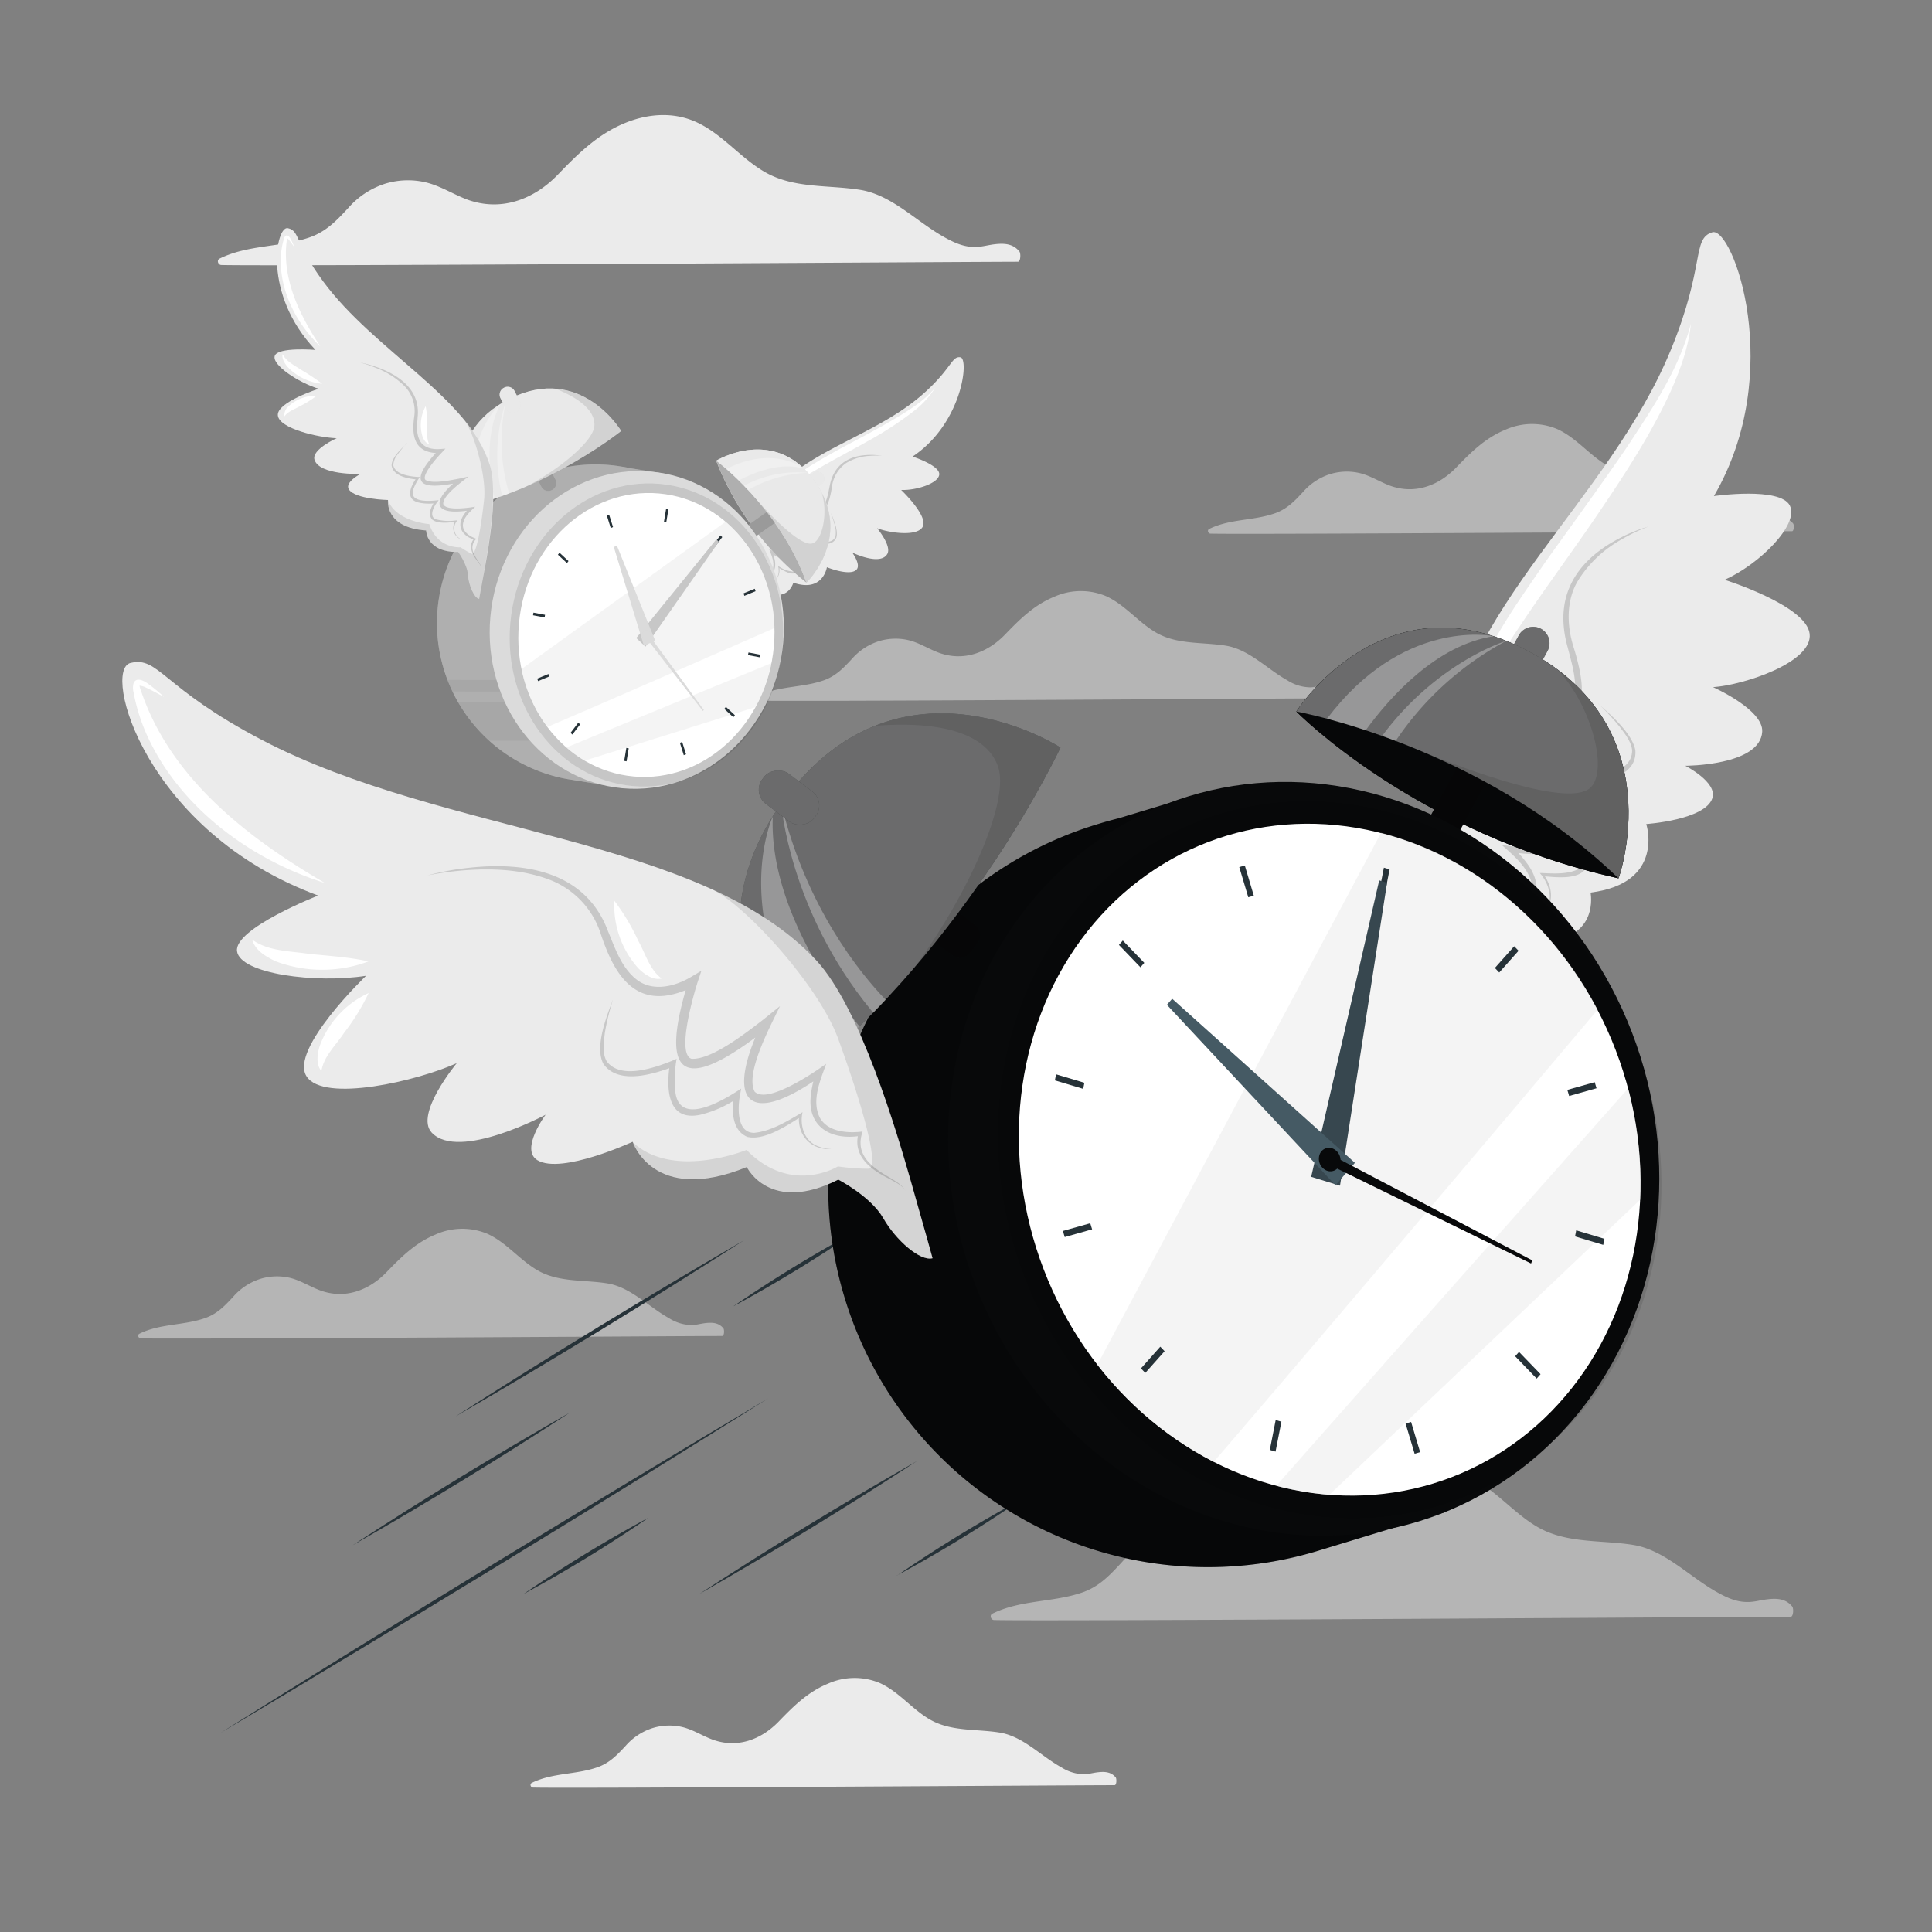 <svg xmlns="http://www.w3.org/2000/svg" viewBox="0 0 500 500"><rect x="0" y="0" width="500" height="500" fill="#808080" stroke="none"/><g id="freepik--background-complete--inject-7"><path d="M463.43,418.42c-10.92,0-194.6,1.21-206.15.84-.83,0-1.27-1.24-.45-1.65,7.28-3.6,15.54-2.88,23.1-5.43,4.45-1.5,7.18-4.41,10.27-7.74a21.19,21.19,0,0,1,9.56-6.24,20.16,20.16,0,0,1,10.4-.33c3.73.89,7,3,10.52,4.37,8.82,3.33,17.4.16,23.7-6.37,5.2-5.38,10.3-10.46,17.37-13.35,5.91-2.43,12.48-2.94,18.4-.26,6.74,3.05,11.36,9.19,17.69,12.88,7.5,4.39,16.47,3.35,24.76,4.67s14.64,8.31,21.91,12.32c2.48,1.38,5,2.53,7.92,2.46,1.63,0,3.22-.48,4.83-.68,2.5-.31,4.87-.24,6.56,1.85C464.23,416.26,464.14,418.42,463.43,418.42Z" style="fill:#ebebeb;opacity:0.5"></path><path d="M263.42,67.74c-10.91,0-194.59,1.21-206.14.84-.83,0-1.27-1.24-.45-1.65,7.28-3.6,15.53-2.88,23.1-5.43,4.45-1.5,7.18-4.41,10.26-7.74a21.25,21.25,0,0,1,9.56-6.24,20.2,20.2,0,0,1,10.41-.33c3.73.89,7,3,10.52,4.37,8.82,3.33,17.4.16,23.7-6.37,5.19-5.38,10.3-10.46,17.37-13.35,5.91-2.43,12.48-2.94,18.4-.26,6.73,3.05,11.36,9.19,17.68,12.88,7.51,4.39,16.48,3.35,24.76,4.67s14.65,8.31,21.92,12.32c2.48,1.38,5,2.53,7.92,2.46,1.62,0,3.22-.48,4.82-.68,2.51-.31,4.88-.24,6.56,1.85C264.22,65.58,264.14,67.74,263.42,67.74Z" style="fill:#ebebeb"></path><path d="M186.92,345.75c-8,0-142.08.89-150.51.62-.6,0-.93-.91-.32-1.21,5.31-2.63,11.34-2.1,16.86-4,3.25-1.1,5.24-3.22,7.49-5.66a15.59,15.59,0,0,1,7-4.55,14.74,14.74,0,0,1,7.6-.24c2.72.65,5.08,2.21,7.68,3.19,6.44,2.43,12.7.12,17.3-4.65,3.8-3.93,7.53-7.64,12.68-9.75a16.85,16.85,0,0,1,13.44-.19c4.92,2.23,8.29,6.71,12.91,9.41,5.48,3.2,12,2.44,18.08,3.41s10.69,6.06,16,9a11.19,11.19,0,0,0,5.78,1.79c1.19,0,2.35-.35,3.52-.49,1.83-.23,3.56-.18,4.79,1.35C187.5,344.18,187.44,345.75,186.92,345.75Z" style="fill:#ebebeb;opacity:0.5"></path><path d="M463.77,137.48c-8,0-142.08.89-150.5.62-.61,0-.93-.91-.33-1.21,5.31-2.63,11.34-2.1,16.86-4,3.25-1.1,5.24-3.22,7.5-5.66a15.51,15.51,0,0,1,7-4.55,14.74,14.74,0,0,1,7.6-.24c2.72.65,5.09,2.21,7.68,3.19,6.44,2.43,12.7.12,17.3-4.65,3.8-3.93,7.53-7.64,12.68-9.75a16.85,16.85,0,0,1,13.44-.19c4.92,2.23,8.29,6.71,12.91,9.41,5.48,3.2,12,2.44,18.08,3.41s10.69,6.06,16,9a11.19,11.19,0,0,0,5.78,1.79c1.19,0,2.35-.35,3.53-.49,1.82-.23,3.56-.18,4.78,1.35C464.35,135.91,464.29,137.48,463.77,137.48Z" style="fill:#ebebeb;opacity:0.5"></path><path d="M288.45,462c-8,0-142.08.89-150.5.62-.61,0-.93-.91-.33-1.21,5.31-2.63,11.34-2.1,16.86-4,3.25-1.1,5.24-3.22,7.5-5.66a15.51,15.51,0,0,1,7-4.55,14.74,14.74,0,0,1,7.6-.24c2.72.65,5.09,2.21,7.68,3.19,6.44,2.43,12.7.12,17.3-4.65,3.8-3.93,7.53-7.63,12.68-9.75a16.89,16.89,0,0,1,13.44-.19c4.92,2.23,8.29,6.71,12.91,9.41,5.48,3.2,12,2.44,18.08,3.41s10.69,6.06,16,9a11.19,11.19,0,0,0,5.78,1.79c1.19,0,2.35-.35,3.53-.49,1.82-.23,3.56-.18,4.79,1.35C289,460.38,289,462,288.45,462Z" style="fill:#ebebeb"></path><path d="M347,180.71c-8,0-142.07.89-150.5.62-.61,0-.93-.91-.33-1.21,5.31-2.63,11.34-2.1,16.86-4,3.25-1.1,5.24-3.22,7.5-5.66a15.54,15.54,0,0,1,7-4.55,14.7,14.7,0,0,1,7.59-.24c2.73.65,5.09,2.21,7.68,3.19,6.45,2.43,12.71.12,17.31-4.65,3.79-3.93,7.52-7.64,12.68-9.75a16.86,16.86,0,0,1,13.43-.19c4.92,2.23,8.3,6.71,12.92,9.41,5.47,3.2,12,2.44,18.07,3.41s10.7,6.06,16,9a11.2,11.2,0,0,0,5.79,1.79c1.18,0,2.35-.35,3.52-.49,1.82-.23,3.56-.18,4.79,1.35C347.6,179.14,347.53,180.71,347,180.71Z" style="fill:#ebebeb;opacity:0.5"></path><path d="M191.66,162.3s.29-2.62.93-8c.61-5,2.24-18.07,5.22-23.37,7.84-13.93,27.78-17.15,41.2-29.07,7.34-6.53,7.24-9.73,9.54-9.39s.52,17.11-12.38,25.69c0,0,6.91,2.23,6.91,4.54s-5.82,4.25-9.86,4.1c0,0,6.74,6.39,5.67,9.3s-8.75,1.85-11.9.59c0,0,3.84,4.58,2.65,6.66-1.83,3.21-9.09-.36-9.09-.36s2.37,3.17,1.09,4.46c-1.75,1.75-7.64-.65-7.64-.65s-1,6.63-8.68,4c0,0-1.32,5-7,2.42a12,12,0,0,0-3.14,4.45C194.37,160.06,192.66,162.49,191.66,162.3Z" style="fill:#ebebeb"></path><path d="M194.06,155.66a3.52,3.52,0,0,1,1.09-1.36c1.35-1.14,2.72-2.71,2-5l-.15.26c2.28.13,4.09-1.5,3.51-4.63a13.35,13.35,0,0,0-.67-2.33l-.37.46c6.58,4.54,7.77,1,4-6.26l-.49.65c6.74,5.25,9.64,4.81,5.88-5.7l-.49.62a5.25,5.25,0,0,0,1.65.61c3.61.71,4.71-3.22,5.28-6.92a8.8,8.8,0,0,1,3.61-6.17,12.92,12.92,0,0,1,6.16-1.91,19.25,19.25,0,0,1,3.22,0,15.93,15.93,0,0,0-3.23-.24c-4.51.06-9.18,1.8-10.35,8.09-.4,2-.71,4-1.86,5.35s-2.84,1.05-4.16.32l-.9-.5.41,1.12c.42,1.17,2.37,6.89,1.23,7.58-1.58.39-4.66-2-6.07-3.06l-1.38-1.1c.85,1.72,3.43,6.28,2.83,8.26-.8,1.32-4.13-.75-5.11-1.38L199,142c.64,1.59,1.53,3.52,1,5.32a3.07,3.07,0,0,1-3.21,1.92c.88,2.27-.38,3.71-1.7,5a3.61,3.61,0,0,0-1,1.45Z" style="fill:#c7c7c7"></path><path d="M215.07,132.84a29.3,29.3,0,0,1,1,3.23,6,6,0,0,1,.13,2.84c-.9,2-3.64,1.26-5.1.78l-.4-.15a15.92,15.92,0,0,1,.43,3.15c.12,3.8-3.73,1.57-5.19.65l.16.67c.31,1.23.63,3.74-.75,3.93a7.75,7.75,0,0,1-3.74-1.32l-.24-.14c.37,1.32.14,3-.92,3.64a2.85,2.85,0,0,1-1,.43c1.62-.16,2.56-1.81,2.2-3.83l-.17.18c1.18.7,3.15,2,4.43,1.36,1.21-.9.93-3,.62-4.44l-.33.36a7.59,7.59,0,0,0,3.16,1.26c2.74.3,2.41-3.22,1.87-5.55l-.29.37c1.66.52,4.57,1.19,5.52-1.17.51-1.81-.71-4.65-1.37-6.25Z" style="fill:#c7c7c7"></path><path d="M196.74,138.15c.79-5.43,4.13-10.16,8-13.87,3.59-3.19,7.9-5.44,12-7.78,3.9-2.1,9.49-5,13.28-7.22,4.31-2.54,8.73-5.07,12-8.91A23.63,23.63,0,0,1,237,106a91.32,91.32,0,0,1-12.72,8.34c-4.39,2.48-8.88,4.79-13.21,7.35A35.2,35.2,0,0,0,205,125.9a27.05,27.05,0,0,0-8.24,12.25Z" style="fill:#fff"></path><path d="M208.72,150.77s12.43-12,2-26.36-25.38-5.17-25.38-5.17A75,75,0,0,0,208.72,150.77Z" style="fill:#dbdbdb"></path><path d="M208.71,150.77a75.07,75.07,0,0,1-23.33-31.53S201.61,131.14,208.71,150.77Z" style="fill:#dbdbdb"></path><path d="M208.13,126.36h0a1.76,1.76,0,0,0,2.46.41l2-1.45a1.77,1.77,0,0,0,.42-2.47h0a1.77,1.77,0,0,0-2.47-.41l-2.05,1.45A1.77,1.77,0,0,0,208.13,126.36Z" style="fill:#dbdbdb"></path><path d="M208.13,126.36h0a1.76,1.76,0,0,0,2.46.41l2-1.45a1.77,1.77,0,0,0,.42-2.47h0a1.77,1.77,0,0,0-2.47-.41l-2.05,1.45A1.77,1.77,0,0,0,208.13,126.36Z" style="fill:#fff;opacity:0.4"></path><path d="M208.71,150.77a75.07,75.07,0,0,1-23.33-31.53S201.61,131.14,208.71,150.77Z" style="opacity:0.2"></path><path d="M192.93,138.56h0a1.76,1.76,0,0,0,2.46.41l7.08-5-2.05-2.89-7.07,5A1.77,1.77,0,0,0,192.93,138.56Z" style="fill:#dbdbdb"></path><path d="M192.93,138.56h0a1.76,1.76,0,0,0,2.46.41l7.08-5-2.05-2.89-7.07,5A1.77,1.77,0,0,0,192.93,138.56Z" style="opacity:0.3"></path><path d="M208.71,150.77c-7.1-19.63-23.33-31.53-23.33-31.53s15-9.19,25.38,5.17S208.71,150.77,208.71,150.77Z" style="fill:#dbdbdb"></path><path d="M208.71,150.77c-7.1-19.63-23.33-31.53-23.33-31.53s15-9.19,25.38,5.17S208.71,150.77,208.71,150.77Z" style="fill:#fff;opacity:0.4"></path><g style="opacity:0.3"><path d="M208.12,121.33c-5.92-1.88-12.87.9-16.9,3-1.21-1.18-2.3-2.17-3.19-3,12-6.06,19.68-.39,20.07-.1Z" style="fill:#fff"></path><path d="M209.12,122.37a33.33,33.33,0,0,0-15.5,4.45c-.36-.39-.72-.76-1.07-1.12A29,29,0,0,1,209.12,122.37Z" style="fill:#fff"></path></g><path d="M208.72,150.77A69.93,69.93,0,0,0,196,129.5c3,3.42,11.11,12,14.21,11.14,2.66-.71,4.09-8,2.49-13C219.35,140.5,208.72,150.77,208.72,150.77Z" style="opacity:0.1"></path><path d="M113.62,154.68a41,41,0,0,0,34.19,47.11L161.56,204l10.36-81.42L163,121.15q-1-.23-2.1-.39A41,41,0,0,0,113.62,154.68Z" style="fill:#dbdbdb"></path><path d="M113.62,154.68a41,41,0,0,0,34.19,47.11L161.56,204l10.36-81.42L163,121.15q-1-.23-2.1-.39A41,41,0,0,0,113.62,154.68Z" style="opacity:0.2"></path><g style="opacity:0.05"><path d="M163.13,191.7l-36.53,0h0a41,41,0,0,1-8.08-10l45.88,0Z"></path><path d="M164.74,179l-47.64-.05c-.48-1-.91-2-1.31-3l49.34.05Z"></path></g><ellipse cx="164.79" cy="163.03" rx="41.14" ry="38.04" transform="translate(-12.24 312.67) rotate(-84.9)" style="fill:#dbdbdb"></ellipse><ellipse cx="167.29" cy="164.33" rx="39.25" ry="35.35" transform="translate(-11.26 316.35) rotate(-84.9)" style="opacity:0.1"></ellipse><ellipse cx="167.29" cy="164.33" rx="36.77" ry="33.12" transform="translate(-11.26 316.35) rotate(-84.9)" style="fill:#fff"></ellipse><path d="M200.43,162.53c-16.51,7.25-43.64,19.15-58.78,25.61a37.66,37.66,0,0,1-6.68-15l52.85-38.13A37.43,37.43,0,0,1,200.43,162.53Z" style="fill:#ebebeb;opacity:0.5"></path><path d="M199.65,171.62A39.67,39.67,0,0,1,195.53,183l-44.22,13.86a32.16,32.16,0,0,1-4.72-3.41C160.18,187.83,185,177.63,199.65,171.62Z" style="fill:#ebebeb;opacity:0.5"></path><path d="M173,131.74l-.56,3.36-.3-.06-.31,0,.56-3.37Z" style="fill:#263238"></path><path d="M158.65,136.4l-.59.25-1-3.19.59-.24Z" style="fill:#263238"></path><path d="M147.13,145.2c-.14.17-.27.35-.4.53l-2.34-2.17.4-.53Z" style="fill:#263238"></path><path d="M141,159.45c0,.12,0,.23-.05.34l-3-.56.11-.68,3,.56Z" style="fill:#263238"></path><path d="M142.15,175.07l-2.9,1.2-.21-.65,2.9-1.19C142,174.64,142.07,174.86,142.15,175.07Z" style="fill:#263238"></path><path d="M150.13,187.47l-2,2.63-.47-.44,2-2.63C149.81,187.19,150,187.33,150.13,187.47Z" style="fill:#263238"></path><path d="M162.71,193.67l-.56,3.36-.61-.11.56-3.37.3.06Z" style="fill:#263238"></path><path d="M177.54,195.2l-.58.24-1-3.19.59-.24Z" style="fill:#263238"></path><path d="M190.19,185.09l-.4.53-2.34-2.16.41-.53Z" style="fill:#263238"></path><path d="M196.7,169.42l-.11.68-3-.56c0-.11,0-.23.06-.34l.06-.34Z" style="fill:#263238"></path><path d="M195.54,153l-2.9,1.2c-.06-.22-.13-.43-.2-.65l2.89-1.19Z" style="fill:#263238"></path><path d="M186.92,139l-2,2.63-.48-.44,2-2.63Z" style="fill:#263238"></path><polygon points="186.03 140.19 167.05 167.35 164.67 165.12 185.38 139.58 186.03 140.19" style="fill:#c7c7c7"></polygon><polygon points="159.66 141.22 169.58 165.84 166.63 167.09 158.85 141.55 159.66 141.22" style="fill:#dbdbdb"></polygon><path d="M168.35,164.52a1.11,1.11,0,0,1-1.25,1,1.16,1.16,0,0,1-.86-1.37,1.11,1.11,0,0,1,1.25-1A1.17,1.17,0,0,1,168.35,164.52Z" style="fill:#c7c7c7"></path><path d="M168.18,163.49a1.39,1.39,0,0,1-.15,1.81,1.08,1.08,0,0,1-1.63-.14,1.38,1.38,0,0,1,.16-1.81A1.07,1.07,0,0,1,168.18,163.49Z" style="fill:#dbdbdb"></path><polygon points="167.67 163.97 182.16 183.75 181.9 184 166.91 164.68 167.67 163.97" style="fill:#dbdbdb"></polygon><path d="M142.83,126.83h0a2,2,0,0,1-2.75-.89l-2.8-5.51,3.65-1.85,2.8,5.5A2,2,0,0,1,142.83,126.83Z" style="fill:#dbdbdb"></path><path d="M142.83,126.83h0a2,2,0,0,1-2.75-.89l-2.8-5.51,3.65-1.85,2.8,5.5A2,2,0,0,1,142.83,126.83Z" style="opacity:0.3"></path><path d="M119.88,131.29s-6.29-19,12.08-28.12,28.8,8.36,28.8,8.36S142.64,126.16,119.88,131.29Z" style="fill:#dbdbdb"></path><path d="M119.88,131.29s-6.29-19,12.08-28.12,28.8,8.36,28.8,8.36S142.64,126.16,119.88,131.29Z" style="fill:#fff;opacity:0.4"></path><g style="opacity:0.3"><path d="M128,129c-1.47.49-3,.95-4.52,1.36-3.68-17.55,5.74-25.58,6.09-25.88h0C125.07,112.79,126.91,124.22,128,129Z" style="fill:#fff"></path><path d="M131.78,127.68l-1.81.67-.09-.35A44,44,0,0,1,131,103.69,46.81,46.81,0,0,0,131.78,127.68Z" style="fill:#fff"></path></g><path d="M160.76,111.53A116.82,116.82,0,0,1,136.08,126c8.83-4.62,17.21-11.65,17.71-15.54.26-1.91-.38-6-9.94-9.82C154.76,101.47,160.76,111.53,160.76,111.53Z" style="opacity:0.1"></path><path d="M133.61,106.59h0a2,2,0,0,1-2.75-.9l-1.32-2.6a2,2,0,0,1,.9-2.75h0a2,2,0,0,1,2.75.9l1.32,2.6A2,2,0,0,1,133.61,106.59Z" style="fill:#dbdbdb"></path><path d="M133.61,106.59h0a2,2,0,0,1-2.75-.9l-1.32-2.6a2,2,0,0,1,.9-2.75h0a2,2,0,0,1,2.75.9l1.32,2.6A2,2,0,0,1,133.61,106.59Z" style="fill:#fff;opacity:0.4"></path><path d="M124,155s.54-2.79,1.56-8.48c1-5.38,3.35-19.29,1.33-26C121.59,103,96.87,90.83,83.61,72.8c-7.26-9.88-6-13.08-9.11-13.75s-6.61,17.1,7.15,31.51c0,0-9.73-.81-10.54,1.53s6.08,6.89,11.36,8.53c0,0-10.94,3.48-10.56,6.91s10.7,5.76,15.22,5.88c0,0-6.56,2.93-5.74,5.57,1.25,4.06,11.9,3.68,11.9,3.68s-4.17,2.14-3,4c1.65,2.56,10.12,2.74,10.12,2.74s-1,7.14,9.87,7.89c0,0,0,5.68,8.29,5.57,0,0,2.36,3.17,2.53,5.91S122.68,154.75,124,155Z" style="fill:#ebebeb"></path><path d="M124.62,147.16a4.4,4.4,0,0,0-1-1.86c-1.36-1.75-2.58-4-.89-5.94l.1.34c-3-.89-4.78-3.34-2.94-6.25a11.22,11.22,0,0,1,1.67-2.07l.33.63c-10.1,1.68-10.43-2.41-3.06-8.13l.41.88c-10.55,2.32-14.16.58-5.64-8.39l.41.85a8.78,8.78,0,0,1-2.35-.11c-4.92-.89-5-5.36-4.45-9.36a9.27,9.27,0,0,0-2.54-7.85,21.21,21.21,0,0,0-7.31-4.67,33.66,33.66,0,0,0-4.18-1.41A29.9,29.9,0,0,1,97.49,95c5.83,2.07,11.27,5.91,10.61,12.8-.16,2.16-.45,4.32.56,6.24s3.32,2.33,5.29,2.17l1.33-.1-.92,1c-1,1-5.45,5.92-4.22,7.11,1.91,1.11,6.73,0,8.92-.39l2.18-.5c-1.71,1.37-6.63,4.83-6.53,7.1.58,1.7,5.6,1.08,7.1.88l1.17-.17c-1.38,1.33-3.2,2.87-3.18,4.93.1,1.77,2,2.85,3.49,3.36-1.91,1.92-.79,3.93.48,5.83a4.3,4.3,0,0,1,.85,1.93Z" style="fill:#c7c7c7"></path><path d="M105.3,114.72a25.48,25.48,0,0,0-2.37,2.84,5,5,0,0,0-1.15,2.82c.46,2.45,4.28,2.9,6.34,3.06l.56,0a13,13,0,0,0-1.64,3c-1.48,3.8,4.28,3.25,6.5,3l-.45.6c-.82,1.11-2.11,3.51-.38,4.32a12.76,12.76,0,0,0,5.3.32l.36,0a3.09,3.09,0,0,0-.07,4.1,4.71,4.71,0,0,0,1.12.86,3.19,3.19,0,0,1-1.52-4.86l.15.26c-1.76.19-4.76.62-6.21-.59-1.25-1.44-.16-3.45.74-4.77l.3.52a12.54,12.54,0,0,1-4.53-.14c-3.66-.91-2-4.32-.5-6.45l.24.5c-2.32-.2-6.33-.82-6.74-3.64,0-2.05,2.53-4.38,4-5.71Z" style="fill:#c7c7c7"></path><path d="M124,155c-1.36-.25-2.73-3.47-2.9-6.21s-2.53-5.91-2.53-5.91c-8.32.11-8.29-5.57-8.29-5.57-10.92-.75-9.87-7.89-9.87-7.89,2.09,5.63,10.69,6.21,10.69,6.21,2.15,6.54,8.09,6,8.09,6a25.72,25.72,0,0,0,2.84,1.67c1.27.6,2.58-7.64,3.26-14.05.64-6.06-2.6-17.12-5-20.29l0,0a34.5,34.5,0,0,1,6.54,11.62c2,6.69-.36,20.6-1.33,26C124.58,152.22,124,155,124,155Z" style="opacity:0.1"></path><path d="M82.9,89.65c-6.22-5.9-10.66-14.56-10.21-23.29A19.62,19.62,0,0,1,73.42,62a1.89,1.89,0,0,1,.42-.91c.61-.52,1.17.33,1.41.81a19.3,19.3,0,0,1,.9,2c-.43-.57-.84-1.17-1.28-1.71-.15-.18-.45-.54-.63-.58,0,0,.1,0,.09,0a2.39,2.39,0,0,0-.11.59c-1.33,9.91,3.32,19.37,8.68,27.44Z" style="fill:#fff"></path><path d="M73.15,91.7c1,1.89,3.06,2.86,4.76,4a53.46,53.46,0,0,1,5.47,3.63,14.24,14.24,0,0,1-9-4.43c-.71-.89-1.49-2.05-1.24-3.23Z" style="fill:#fff"></path><path d="M81.91,102.44a24.14,24.14,0,0,1-4.3,2.69c-1.38.82-3,1.27-4,2.62a2.94,2.94,0,0,1,1-2.53,10.11,10.11,0,0,1,7.25-2.78Z" style="fill:#fff"></path><path d="M110.17,105.17a24,24,0,0,1,.41,5c.09,1.6-.27,3.28.48,4.74-.93-.21-1.47-1.25-1.76-2.08a10.11,10.11,0,0,1,.87-7.71Z" style="fill:#fff"></path></g><g id="freepik--Lines--inject-7"><path d="M117.84,366.61c23.64-15.22,50.32-31.49,74.66-45.6-23.67,15.22-50.32,31.51-74.66,45.6Z" style="fill:#263238"></path><path d="M57.14,448.43c45-28.26,95.92-59.35,141.63-86.5-45,28.27-95.93,59.35-141.63,86.5Z" style="fill:#263238"></path><path d="M181,412.51c18.37-12,37.21-23.51,56.28-34.37-18.37,12-37.21,23.51-56.28,34.37Z" style="fill:#263238"></path><path d="M91.27,399.9c18.37-12,37.21-23.51,56.28-34.37-18.37,12-37.21,23.51-56.28,34.37Z" style="fill:#263238"></path><path d="M135.53,412.51a347.6,347.6,0,0,1,32.29-19.72,353.32,353.32,0,0,1-32.29,19.72Z" style="fill:#263238"></path><path d="M232.13,407.76A352,352,0,0,1,264.42,388a350.25,350.25,0,0,1-32.29,19.72Z" style="fill:#263238"></path><path d="M189.78,338.07a353.48,353.48,0,0,1,32.3-19.72,349.08,349.08,0,0,1-32.3,19.72Z" style="fill:#263238"></path></g><g id="freepik--Clock--inject-7"><path d="M394.38,270.07s-2.15-5.95-6.4-18.09c-4-11.48-14.23-41.2-13.4-55.73,2.17-38.19,41.63-66.13,57.91-105.89,8.92-21.77,5.32-28.55,10.63-30.24s19.15,36.23.44,68.26c0,0,17.2-2.48,19.66,2.48s-8.05,15.27-16.88,19.19c0,0,21.21,6.65,22,14s-16.85,13.19-25,13.79c0,0,13.08,5.8,12.72,11.53-.54,8.82-19.91,8.81-19.91,8.81s8.43,4.29,7,8.42c-1.9,5.62-17.1,6.66-17.1,6.66S431,228.55,411.63,231c0,0,2.46,12.2-12.59,12.61,0,0-2.92,7-2.06,12.88S396.72,269.41,394.38,270.07Z" style="fill:#ebebeb"></path><path d="M392.52,253.26a8.45,8.45,0,0,1,.93-4.07c1.7-3.87,3-8.68-.92-12.82l0,.71c5-2.13,7.21-7.54,2.66-13.64a30,30,0,0,0-3.89-4.32l-.32,1.39c18.93,2.83,17.79-6,2.07-17.71l-.37,1.91c20,4.19,25.8.18,6.63-18.44l-.39,1.86a12.86,12.86,0,0,0,4.19-.43c8.51-2.28,6.73-11.9,4.06-20.45-1.89-6.16-1.6-12.44,1.26-17.05a30.72,30.72,0,0,1,11.22-10.59,44.3,44.3,0,0,1,6.94-3.34,39.16,39.16,0,0,0-7.18,2.88c-9.63,4.89-17.84,13.55-13.72,28.3,1.2,4.63,2.63,9.26,1.64,13.46-1.05,4-5,5.25-8.62,5.07l-2.45-.13,2,2c2.14,2,12.35,12.3,10.64,15-3,2.51-12.13.62-16.26-.18l-4.14-.89c3.66,2.8,14,9.87,14.79,14.76-.34,3.68-9.66,2.73-12.44,2.42l-2.19-.28c3.05,2.75,7,5.93,7.83,10.35.57,3.81-2.32,6.28-4.88,7.5,4.27,4,3.1,8.38,1.61,12.55a9,9,0,0,0-.71,4.22Z" style="fill:#c7c7c7"></path><path d="M413.64,182.09a68.35,68.35,0,0,1,5.47,5.92c1.34,1.79,2.94,3.73,3.27,6,.2,5.3-6.5,6.56-10.14,7.05l-1,.1a36.22,36.22,0,0,1,4.23,6.31c4.27,8.05-6.35,7.3-10.46,6.88l1.06,1.26c1.95,2.32,5.29,7.38,2.52,9.25-2.68,1.43-6.26,1.24-9.43,1.09l-.66,0c2.17,2.43,3.45,6.27,1.85,8.79a6.9,6.9,0,0,1-1.64,2c3.31-2.06,3.59-6.57.68-10.56l-.17.57c3.27.27,8.85,1,11-1.74,1.64-3.19-1.16-7.42-3.35-10.19l-.33,1.13a18.38,18.38,0,0,0,8.12-.64c6.21-2.23,1.77-9.44-1.83-13.9l-.23,1.1c4.11-.62,11.08-2.25,10.63-8.33-.82-4.42-6.43-9.24-9.54-12Z" style="fill:#c7c7c7"></path><path d="M379.85,212.8c-4-12.49-1.84-26.19,2.64-38.28,4.35-10.63,11.25-20,17.68-29.41,6.17-8.61,15.08-20.85,20.95-29.49,6.58-10,13.41-20.11,16.48-31.83-.59,6-2.74,11.89-5.21,17.44-5.06,11.08-11.75,21.3-18.55,31.34s-14,19.65-20.64,29.69a85.58,85.58,0,0,0-8.56,15.54c-4.43,11-6.88,23.19-4.79,35Z" style="fill:#fff"></path><path d="M418.88,227.31s14.07-38.9-23.39-58.81-60,15.64-60,15.64S366.29,215.64,418.88,227.31Z" style="fill:#08090A"></path><path d="M418.87,227.31c-52.58-11.67-83.37-43.17-83.37-43.17S382.92,192.62,418.87,227.31Z" style="fill:#08090A"></path><path d="M391.89,175.46h0a4.22,4.22,0,0,0,5.74-1.7l2.87-5.29a4.24,4.24,0,0,0-1.7-5.74h0a4.24,4.24,0,0,0-5.74,1.7l-2.87,5.29A4.24,4.24,0,0,0,391.89,175.46Z" style="fill:#08090A"></path><path d="M391.89,175.46h0a4.22,4.22,0,0,0,5.74-1.7l2.87-5.29a4.24,4.24,0,0,0-1.7-5.74h0a4.24,4.24,0,0,0-5.74,1.7l-2.87,5.29A4.24,4.24,0,0,0,391.89,175.46Z" style="fill:#fff;opacity:0.4"></path><path d="M418.87,227.31c-52.58-11.67-83.37-43.17-83.37-43.17S382.92,192.62,418.87,227.31Z" style="opacity:0.2"></path><path d="M377.12,194.21H379a3.31,3.31,0,0,1,3.31,3.31v21.69a0,0,0,0,1,0,0h-8.47a0,0,0,0,1,0,0V197.52A3.31,3.31,0,0,1,377.12,194.21Z" transform="matrix(-0.88, -0.48, 0.48, -0.88, 611.72, 568.7)" style="fill:#08090A"></path><path d="M377.12,194.21H379a3.31,3.31,0,0,1,3.31,3.31v21.69a0,0,0,0,1,0,0h-8.47a0,0,0,0,1,0,0V197.52A3.31,3.31,0,0,1,377.12,194.21Z" transform="matrix(-0.88, -0.48, 0.48, -0.88, 611.72, 568.7)" style="opacity:0.3"></path><path d="M418.87,227.31c-35.95-34.69-83.37-43.17-83.37-43.17s22.54-35.56,60-15.64S418.87,227.31,418.87,227.31Z" style="fill:#08090A"></path><path d="M418.87,227.31c-35.95-34.69-83.37-43.17-83.37-43.17s22.54-35.56,60-15.64S418.87,227.31,418.87,227.31Z" style="fill:#fff;opacity:0.4"></path><g style="opacity:0.3"><path d="M386.57,164.66c-14.7,2.19-26.69,15.5-33.13,24.33-3.84-1.27-7.21-2.25-10-3,19.39-25.67,41.9-21.58,43-21.36Z" style="fill:#fff"></path><path d="M389.83,165.85a79.74,79.74,0,0,0-28.63,25.9c-1.19-.46-2.36-.88-3.5-1.29C371.92,171.27,389.83,165.85,389.83,165.85Z" style="fill:#fff"></path></g><path d="M418.87,227.3c-16-15.44-34.32-25.71-49.67-32.33,10.15,4.13,36.49,14,42.27,9,5-4.33.34-21.56-8.37-30.65C430.92,194,418.87,227.3,418.87,227.3Z" style="opacity:0.1"></path><path d="M218.61,335.91a98.21,98.21,0,0,0,123.12,65.24l31.9-9.7-63.52-185.9-20.63,6.23q-2.46.61-4.94,1.37A98.22,98.22,0,0,0,218.61,335.91Z" style="fill:#08090A"></path><path d="M218.61,335.91a98.21,98.21,0,0,0,123.12,65.24l31.9-9.7-63.52-185.9-20.63,6.23q-2.46.61-4.94,1.37A98.22,98.22,0,0,0,218.61,335.91Z" style="opacity:0.2"></path><g style="opacity:0.05"><path d="M364,363.33l-78.54,38.41h0a98.11,98.11,0,0,1-27.91-13l98.65-48.25Z"></path><path d="M354.1,334.29,251.64,384.4q-3.09-2.43-6-5.12l106.1-51.89Z"></path></g><ellipse cx="337.38" cy="299.94" rx="91.04" ry="98.47" transform="translate(-85.12 140.94) rotate(-21.02)" style="fill:#08090A"></ellipse><ellipse cx="344.13" cy="300.1" rx="84.62" ry="93.96" transform="translate(-84.73 143.37) rotate(-21.01)" style="opacity:0.1"></ellipse><ellipse cx="344.13" cy="300.1" rx="79.27" ry="88.02" transform="translate(-84.73 143.36) rotate(-21.01)" style="fill:#fff"></ellipse><path d="M413.46,261.32c-27.85,33-73.63,87.13-99.34,117A90.17,90.17,0,0,1,284,353.18l73.41-137.64C380.5,221.47,401.26,238,413.46,261.32Z" style="fill:#ebebeb;opacity:0.5"></path><path d="M421.36,281.68a94.83,94.83,0,0,1,3.13,28.8l-80.44,76.37a76.24,76.24,0,0,1-13.73-2.34C353.62,358.11,396.24,310,421.36,281.68Z" style="fill:#ebebeb;opacity:0.5"></path><path d="M322.16,224l2.33,7.82-.72.19-.71.21-2.34-7.82Z" style="fill:#263238"></path><path d="M296.14,249.19c-.34.37-.68.75-1,1.14l-5.56-5.78,1-1.14Z" style="fill:#263238"></path><path d="M280.64,280.22c-.11.52-.21,1-.31,1.57L273,279.6l.31-1.57Z" style="fill:#263238"></path><path d="M282.39,317.36c.08.27.16.53.25.79l-7.09,2-.48-1.58,7.09-2C282.24,316.83,282.32,317.1,282.39,317.36Z" style="fill:#263238"></path><path d="M301.4,349.69l-5,5.62-1.12-1.17,5-5.62Z" style="fill:#263238"></path><path d="M331.63,367.93l-1.52,7.75-1.48-.44,1.52-7.76C330.64,367.65,331.13,367.79,331.63,367.93Z" style="fill:#263238"></path><path d="M365.19,368l2.34,7.82-1.43.4-2.34-7.82.72-.2Z" style="fill:#263238"></path><path d="M398.69,355.64l-1,1.14L392.12,351c.34-.37.68-.75,1-1.13Z" style="fill:#263238"></path><path d="M415.22,320.6l-.3,1.57-7.3-2.19c.11-.52.21-1,.3-1.57Z" style="fill:#263238"></path><path d="M412.71,280.06l.47,1.58-7.09,2c-.08-.27-.15-.53-.23-.79l-.24-.79Z" style="fill:#263238"></path><path d="M393,246.06l-5,5.62c-.37-.4-.74-.78-1.13-1.17l5-5.62Z" style="fill:#263238"></path><path d="M359.63,225l-1.52,7.77c-.5-.17-1-.31-1.48-.45l1.52-7.76Z" style="fill:#263238"></path><polygon points="358.97 228.47 346.79 306.85 339.33 304.56 356.94 227.84 358.97 228.47" style="fill:#37474f"></polygon><polygon points="303.36 258.47 350.65 300.94 345.61 306.74 301.99 260.04 303.36 258.47" style="fill:#455a64"></polygon><path d="M346.6,299.41a2.67,2.67,0,0,1-1.66,3.42,2.78,2.78,0,0,1-3.29-2,2.66,2.66,0,0,1,1.66-3.42A2.78,2.78,0,0,1,346.6,299.41Z" style="fill:#c7c7c7"></path><path d="M345.17,297.36a3.32,3.32,0,0,1,1.56,4.06,2.57,2.57,0,0,1-3.65,1.41,3.32,3.32,0,0,1-1.56-4.06A2.57,2.57,0,0,1,345.17,297.36Z" style="fill:#08090A"></path><polygon points="344.57 298.93 396.55 326.18 396.24 326.99 343.68 301.27 344.57 298.93" style="fill:#08090A"></polygon><path d="M239.29,229.54h9.8a0,0,0,0,1,0,0V245.9a3.31,3.31,0,0,1-3.31,3.31H242.6a3.31,3.31,0,0,1-3.31-3.31V229.54A0,0,0,0,1,239.29,229.54Z" transform="translate(-93.92 290.49) rotate(-53.03)" style="fill:#08090A"></path><path d="M239.29,229.54h9.8a0,0,0,0,1,0,0V245.9a3.31,3.31,0,0,1-3.31,3.31H242.6a3.31,3.31,0,0,1-3.31-3.31V229.54A0,0,0,0,1,239.29,229.54Z" transform="translate(-93.92 290.49) rotate(-53.03)" style="opacity:0.3"></path><path d="M207.42,279s-33.53-34.19-3.66-73.16,70.69-12.38,70.69-12.38S250.93,244,207.42,279Z" style="fill:#08090A"></path><path d="M207.42,279s-33.53-34.19-3.66-73.16,70.69-12.38,70.69-12.38S250.93,244,207.42,279Z" style="fill:#fff;opacity:0.4"></path><g style="opacity:0.3"><path d="M222.45,265.65c-2.66,2.6-5.42,5.18-8.28,7.69-26.41-33.86-14.63-61-14.18-62a0,0,0,0,1,0,0C199.09,233.81,215.07,256.44,222.45,265.65Z" style="fill:#fff"></path><path d="M229.2,258.74c-1,1.12-2.11,2.23-3.2,3.36-.18-.22-.36-.45-.55-.67-21.21-25.84-23.27-53.4-23.27-53.4C208.63,234.72,222.46,251.72,229.2,258.74Z" style="fill:#fff"></path></g><path d="M274.46,193.51a278.83,278.83,0,0,1-37.86,57c14.11-19.22,24.72-43.16,21.71-52.06-1.47-4.37-7.14-12.49-31.73-10.62C251,178.2,274.46,193.51,274.46,193.51Z" style="opacity:0.1"></path><rect x="199.3" y="198.05" width="9.8" height="16.77" rx="4.57" transform="translate(-83.54 245.42) rotate(-53.03)" style="fill:#08090A"></rect><rect x="199.3" y="198.05" width="9.8" height="16.77" rx="4.57" transform="translate(-83.54 245.42) rotate(-53.03)" style="fill:#fff;opacity:0.4"></rect><path d="M241.35,325.63s-1.79-6.56-5.59-19.85c-3.6-12.58-13.11-45-24.52-57.25-30-32.19-95.9-32.2-143.4-57-26-13.58-26.71-21.77-34.09-19.95s3.83,43.7,48.59,60.19c0,0-21.76,8.52-21,14.39s20.32,8.42,33.4,6.37c0,0-19.84,19-15.42,26s29.06,1.11,38.9-3.4c0,0-11,13.22-6.48,18,7,7.4,29.46-4.64,29.46-4.64s-6.69,9-2.11,11.77c6.24,3.75,24.63-4.77,24.63-4.77s5.27,16.44,29.54,6.55c0,0,5.91,12.24,23.69,3.25,0,0,8.41,4.32,11.65,10S238.15,326.51,241.35,325.63Z" style="fill:#ebebeb"></path><path d="M234.32,308.16c-.89-1.47-2.57-2.17-4-3-4.75-2.34-9.7-5.77-8.16-11.83l.57.61c-7.39,1.26-13.8-2.14-12.9-10.33a27.45,27.45,0,0,1,1.4-6.21l1.38,1c-19.94,14.24-25,5.78-15.14-14.26l1.81,1.44c-20.23,16.11-29.83,16.18-21-12.07l1.79,1.39a21.39,21.39,0,0,1-5.17,2.23c-11.52,3.27-16.38-6.27-19.43-15.44a22.24,22.24,0,0,0-13.72-14.19c-6.55-2.38-13.72-2.78-20.65-2.33a82.05,82.05,0,0,0-10.46,1.38,69.38,69.38,0,0,1,10.41-1.93c14.7-1.68,30.45.82,36.28,16.32,2,4.82,3.6,9.77,7.78,12.84,4.1,2.86,9.6,1.5,13.66-.91l2.75-1.63-1,3c-1,3.13-5.48,18.47-1.58,19.76,5.26.36,14.52-7,18.76-10.26l4.16-3.36c-2.23,4.73-9.15,17.36-6.55,22.14,3,3,13.17-3.6,16.17-5.59l2.34-1.61c-1.55,4.31-3.85,9.56-1.64,13.95,2.08,3.69,7.22,4.07,11.06,3.56-2.1,6.13,2.43,9.28,7.16,12,1.4.91,3,1.73,3.86,3.25Z" style="fill:#c7c7c7"></path><path d="M158.61,258.8a59.87,59.87,0,0,0-2.09,8.6c-.27,2.4-.73,5.1.5,7.27,3.57,4.77,12.26,1.72,16.84-.11l1.25-.54a30.73,30.73,0,0,0-.37,8.17c.82,9.72,12.61,2.47,17.08-.46l-.32,1.77c-.6,3.24-.83,9.76,3.73,9.67,4.14-.4,8.15-2.79,11.73-4.89l.74-.45c-.78,3.49.5,7.65,4.17,8.88a11.28,11.28,0,0,0,3.31.68c-5.32.26-8.89-3.54-8.39-8.84l.61.39c-3.6,2.27-9.59,6.34-14,5.28-4.21-1.78-4-7.24-3.45-11l1.2.79a29.46,29.46,0,0,1-9.88,4.48c-8.81,1.91-8.86-7.18-7.88-13.34l1.06.83c-5.21,2-14.48,4.91-18.33-.71-2.23-4.39.82-12.11,2.46-16.44Z" style="fill:#c7c7c7"></path><path d="M241.35,325.62c-3.2.89-9.54-4.59-12.79-10.29s-11.65-10-11.65-10c-17.78,9-23.69-3.25-23.69-3.25-24.27,9.89-29.54-6.55-29.54-6.55,10.43,9.89,29.53,2.07,29.53,2.07,11.51,11.79,23.64,4.27,23.64,4.27a59.33,59.33,0,0,0,7.88.6c3.37-.05-2.51-19.14-7.81-33.64-5-13.7-23.62-34.05-32.07-38.36l.08,0c10.28,4.74,19.27,10.52,26.3,18.06,11.42,12.24,20.94,44.68,24.53,57.25C239.56,319.07,241.35,325.62,241.35,325.62Z" style="opacity:0.1"></path><path d="M84.06,228.51c-19.59-6.13-38.26-20.06-46.49-39.31a47.94,47.94,0,0,1-3-10,4.59,4.59,0,0,1,0-2.39c.75-1.77,2.85-.54,3.88.24a47.71,47.71,0,0,1,4,3.3c-1.53-.78-3-1.64-4.55-2.34a4.67,4.67,0,0,0-2-.58s.21-.11.19-.1a5.6,5.6,0,0,0,.38,1.39C44.08,201.38,64,216.8,84.06,228.51Z" style="fill:#fff"></path><path d="M65.26,243.18c4.12,3,9.6,2.92,14.49,3.65,4.64.51,11.07.89,15.58,2a34.22,34.22,0,0,1-24-.05c-2.45-1.17-5.35-2.82-6.06-5.64Z" style="fill:#fff"></path><path d="M95.4,257A56.6,56.6,0,0,1,89,267.36c-2.1,3.2-5.18,5.92-5.82,9.82-1.49-1.76-1.05-4.51-.42-6.54A24.22,24.22,0,0,1,95.4,257Z" style="fill:#fff"></path><path d="M159,233.13a56.24,56.24,0,0,1,6.22,10.43c1.87,3.34,2.88,7.32,6,9.68-2.25.52-4.49-1.14-6-2.63A24.25,24.25,0,0,1,159,233.13Z" style="fill:#fff"></path></g></svg>
